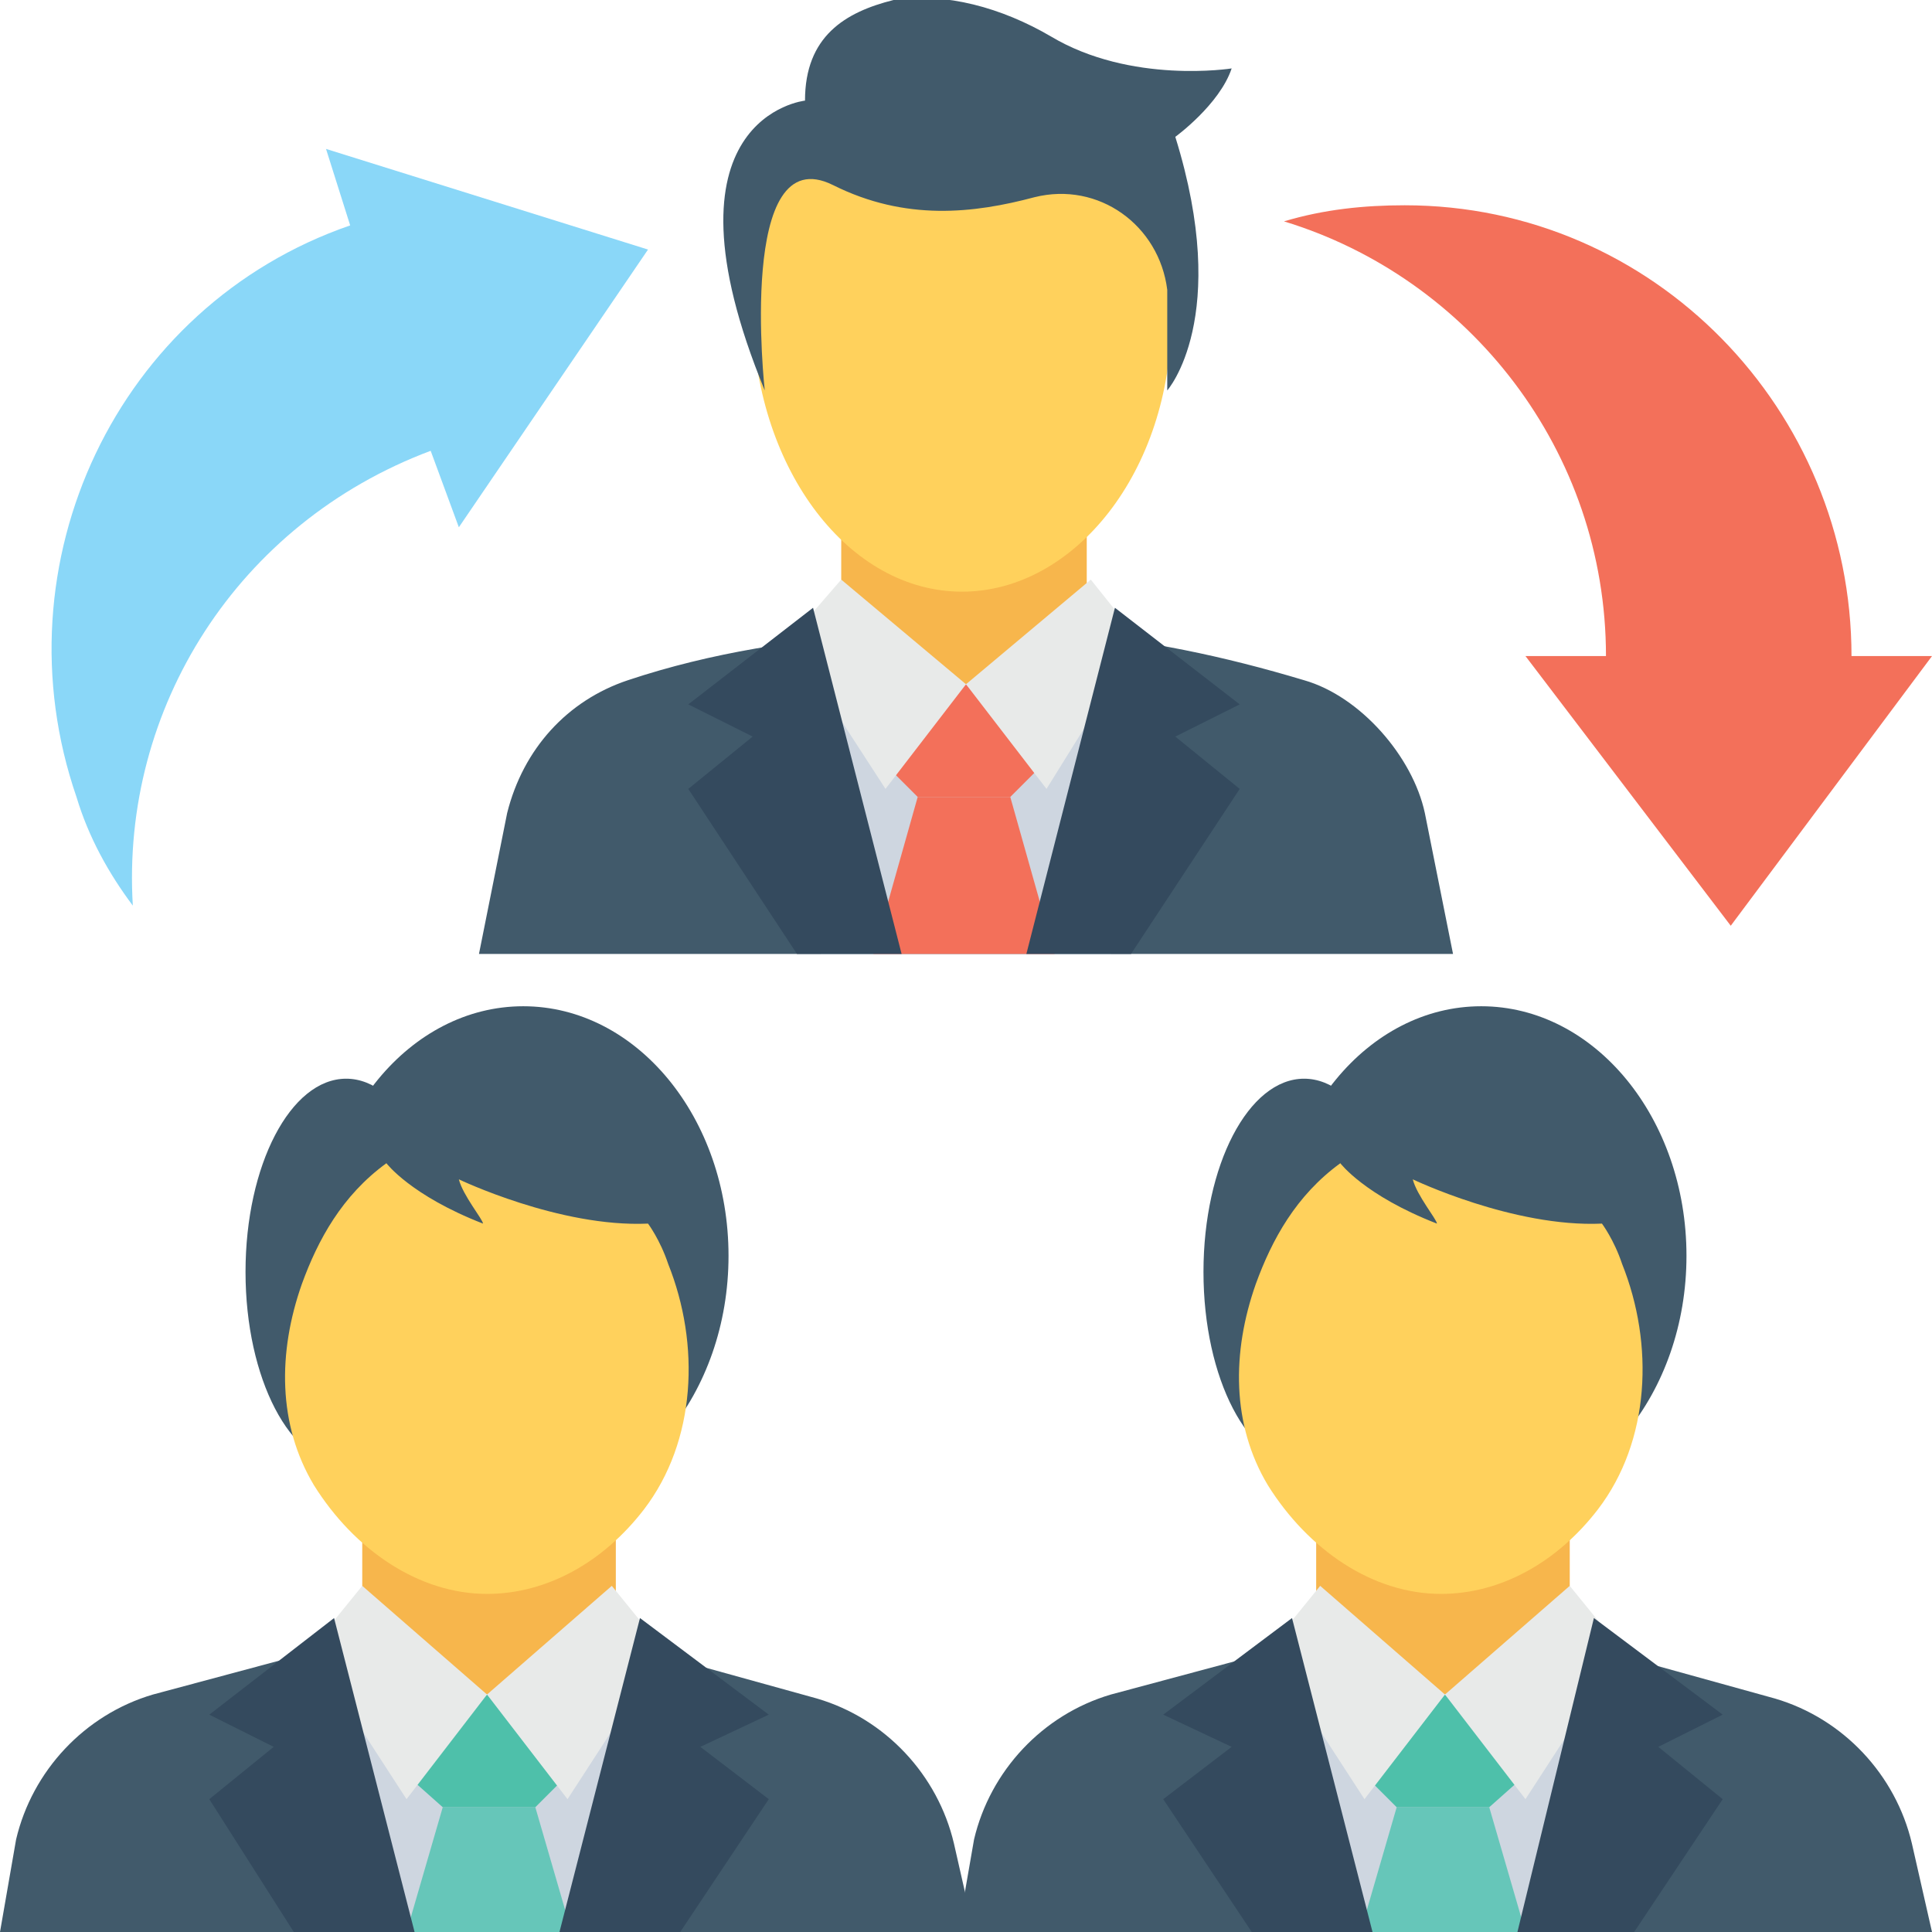<?xml version="1.0" encoding="utf-8"?>
<!-- Generator: Adobe Illustrator 18.0.0, SVG Export Plug-In . SVG Version: 6.00 Build 0)  -->
<!DOCTYPE svg PUBLIC "-//W3C//DTD SVG 1.1//EN" "http://www.w3.org/Graphics/SVG/1.1/DTD/svg11.dtd">
<svg version="1.1" id="Layer_1" xmlns="http://www.w3.org/2000/svg" xmlns:xlink="http://www.w3.org/1999/xlink" x="0px" y="0px"
	 viewBox="0 0 48 48" enable-background="new 0 0 48 48" xml:space="preserve">
<g>
	<g>
		<rect x="20.9" y="11.8" fill="#F7B64C" width="6.1" height="5.7"/>
		<g>
			<g>
				<path fill="#FFD15C" d="M19.7,3.7c-0.6,1.2-1,2.6-1,4.2c0.1,3.8,2.4,6.8,5.2,6.8s5.2-3,5.2-6.8c0-1.6-0.3-3-1-4.2H19.7z"/>
			</g>
			<g>
				<path fill="#415A6B" d="M19,9.7c0,0-0.7-6.3,1.7-5.1c1.8,0.9,3.5,0.7,5,0.3c1.6-0.4,3.1,0.7,3.3,2.3C29,7.9,29,8.7,29,9.7
					c0,0,1.6-1.8,0.2-6.3c0,0,1.1-0.8,1.4-1.7c0,0-2.5,0.4-4.5-0.8c-1.2-0.7-2.6-1.1-3.9-0.9C21,0.3,20,0.9,20,2.5
					C20,2.5,16.2,2.9,19,9.7z"/>
			</g>
		</g>
		<g>
			<path fill="#415A6B" d="M36.1,23.7l-0.7-3.5c-0.3-1.4-1.6-2.9-3-3.3c-2-0.6-3.9-1-6.1-1.2c-0.4,0.7-1.1,1.3-2.1,1.3
				c-1.1,0-1.8-0.6-2.1-1.3c-2.3,0.2-4.4,0.5-6.5,1.2c-1.5,0.5-2.6,1.7-3,3.3l-0.7,3.5H36.1z"/>
		</g>
		<g>
			<path fill="#CED6E0" d="M27.6,23.7l0.3-0.5v-7.3c-0.5-0.1-1-0.1-1.6-0.2c-0.4,0.7-1.1,1.3-2.1,1.3c-1.1,0-1.8-0.6-2.1-1.3
				c-0.7,0-1.3,0.1-2,0.2v7.3l0.3,0.5H27.6z"/>
		</g>
		<g>
			<polygon fill="#F3705A" points="26.2,23.7 25.1,19.8 22.8,19.8 21.7,23.7 			"/>
		</g>
		<g>
			<g>
				<polygon fill="#F3705A" points="25.1,19.8 25.9,19 24,17 22,19 22.8,19.8 				"/>
			</g>
		</g>
		<g>
			<g>
				<polygon fill="#E8EAE9" points="20.9,14.4 24,17 22,19.6 19.6,15.9 				"/>
			</g>
			<g>
				<polygon fill="#E8EAE9" points="27.1,14.4 24,17 26,19.6 28.3,15.9 				"/>
			</g>
		</g>
		<g>
			<polygon fill="#344A5E" points="28.1,23.7 30.8,19.6 29.2,18.3 30.8,17.5 27.7,15.1 25.5,23.7 			"/>
		</g>
		<g>
			<polygon fill="#344A5E" points="19.8,23.7 22.4,23.7 20.2,15.1 17.1,17.5 18.7,18.3 17.1,19.6 			"/>
		</g>
	</g>
	<g>
		<g>
			<path fill="#415A6B" d="M24.2,48l-0.5-2.2c-0.4-1.7-1.7-3.1-3.4-3.6l-8.3-2.3l-8.2,2.2c-1.7,0.5-3,1.9-3.4,3.6L0,48H24.2z"/>
		</g>
		<g>
			<g>
				<rect x="9" y="37" fill="#F7B64C" width="6.3" height="5.5"/>
			</g>
			<g>
				<g>
					<ellipse fill="#415A6B" cx="8.6" cy="31.6" rx="2.5" ry="4.8"/>
				</g>
				<g>
					<ellipse fill="#415A6B" cx="13" cy="31.2" rx="5.1" ry="6.2"/>
				</g>
			</g>
			<g>
				<path fill="#FFD15C" d="M11.4,29.3c0.1,0.4,0.6,1,0.6,1.1c-1.8-0.7-2.4-1.5-2.4-1.5c-1.1,0.8-1.7,1.9-2.1,3
					c-0.6,1.7-0.6,3.5,0.3,5c1,1.6,2.6,2.7,4.3,2.7c1.5,0,2.9-0.8,3.9-2.1c1.3-1.7,1.4-4.1,0.6-6.1c-0.2-0.6-0.5-1-0.5-1
					C13.9,30.5,11.4,29.3,11.4,29.3z"/>
			</g>
		</g>
		<g>
			<g>
				<g>
					<path fill="#CED6E0" d="M16,48v-7c-0.5-0.1-1.1-0.1-1.6-0.2c-0.4,0.7-1.1,1.3-2.1,1.3c-1.1,0-1.8-0.6-2.2-1.3
						c-0.7,0-1.3,0.1-2,0.2v7H16z"/>
				</g>
				<g>
					<polygon fill="#66C6B9" points="14.2,48 13.3,44.9 11,44.9 10.1,48 					"/>
				</g>
				<g>
					<g>
						<polygon fill="#4EC0AA" points="13.3,44.9 14.1,44.1 12.1,42.1 10.1,44.1 11,44.9 						"/>
					</g>
				</g>
				<g>
					<g>
						<polygon fill="#E8EAE9" points="9,39.4 12.1,42.1 10.1,44.7 7.7,41 						"/>
					</g>
					<g>
						<polygon fill="#E8EAE9" points="15.2,39.4 12.1,42.1 14.1,44.7 16.5,41 						"/>
					</g>
				</g>
				<g>
					<polygon fill="#344A5E" points="16.9,48 19.1,44.7 17.4,43.4 19.1,42.6 15.9,40.2 13.9,48 					"/>
				</g>
				<g>
					<polygon fill="#344A5E" points="7.3,48 10.3,48 8.3,40.2 5.2,42.6 6.8,43.4 5.2,44.7 					"/>
				</g>
			</g>
		</g>
	</g>
	<g>
		<g>
			<path fill="#415A6B" d="M48,48l-0.5-2.2c-0.4-1.7-1.7-3.1-3.4-3.6l-8.3-2.3l-8.2,2.2c-1.7,0.5-3,1.9-3.4,3.6L23.8,48H48z"/>
		</g>
		<g>
			<g>
				<rect x="32.7" y="37" fill="#F7B64C" width="6.3" height="5.5"/>
			</g>
			<g>
				<g>
					<ellipse fill="#415A6B" cx="32.4" cy="31.6" rx="2.5" ry="4.8"/>
				</g>
				<g>
					<ellipse fill="#415A6B" cx="36.8" cy="31.2" rx="5.1" ry="6.2"/>
				</g>
			</g>
			<g>
				<path fill="#FFD15C" d="M35.1,29.3c0.1,0.4,0.6,1,0.6,1.1c-1.8-0.7-2.4-1.5-2.4-1.5c-1.1,0.8-1.7,1.9-2.1,3
					c-0.6,1.7-0.6,3.5,0.3,5c1,1.6,2.6,2.7,4.3,2.7c1.5,0,2.9-0.8,3.9-2.1c1.3-1.7,1.4-4.1,0.6-6.1c-0.2-0.6-0.5-1-0.5-1
					C37.6,30.5,35.1,29.3,35.1,29.3z"/>
			</g>
		</g>
		<g>
			<g>
				<g>
					<path fill="#CED6E0" d="M39.8,48v-7c-0.5-0.1-1.1-0.1-1.6-0.2c-0.4,0.7-1.1,1.3-2.1,1.3c-1.1,0-1.8-0.6-2.2-1.3
						c-0.7,0-1.3,0.1-2,0.2v7H39.8z"/>
				</g>
				<g>
					<polygon fill="#66C6B9" points="37.9,48 37,44.9 34.7,44.9 33.8,48 					"/>
				</g>
				<g>
					<g>
						<polygon fill="#4EC0AA" points="37,44.9 37.9,44.1 35.9,42.1 33.9,44.1 34.7,44.9 						"/>
					</g>
				</g>
				<g>
					<g>
						<polygon fill="#E8EAE9" points="32.8,39.4 35.9,42.1 33.9,44.7 31.5,41 						"/>
					</g>
					<g>
						<polygon fill="#E8EAE9" points="39,39.4 35.9,42.1 37.9,44.7 40.3,41 						"/>
					</g>
				</g>
				<g>
					<polygon fill="#344A5E" points="40.6,48 42.8,44.7 41.2,43.4 42.8,42.6 39.6,40.2 37.7,48 					"/>
				</g>
				<g>
					<polygon fill="#344A5E" points="31.1,48 34.1,48 32.1,40.2 28.9,42.6 30.6,43.4 28.9,44.7 					"/>
				</g>
			</g>
		</g>
	</g>
	<g>
		<path fill="#8AD7F8" d="M11.4,13.1l-0.7-1.9C5.9,13,3,17.6,3.3,22.5c-0.6-0.8-1.1-1.7-1.4-2.7c-2-5.8,1-12.2,6.8-14.2L8.1,3.7
			l8,2.5L11.4,13.1z"/>
	</g>
	<g>
		<path fill="#F3705A" d="M37.9,16.3l2,0c0-5.1-3.4-9.4-8-10.8c1-0.3,2-0.4,3-0.4c6.2,0,11.1,5.1,11.1,11.2l2,0l-5,6.7L37.9,16.3z"
			/>
	</g>
</g>
</svg>
